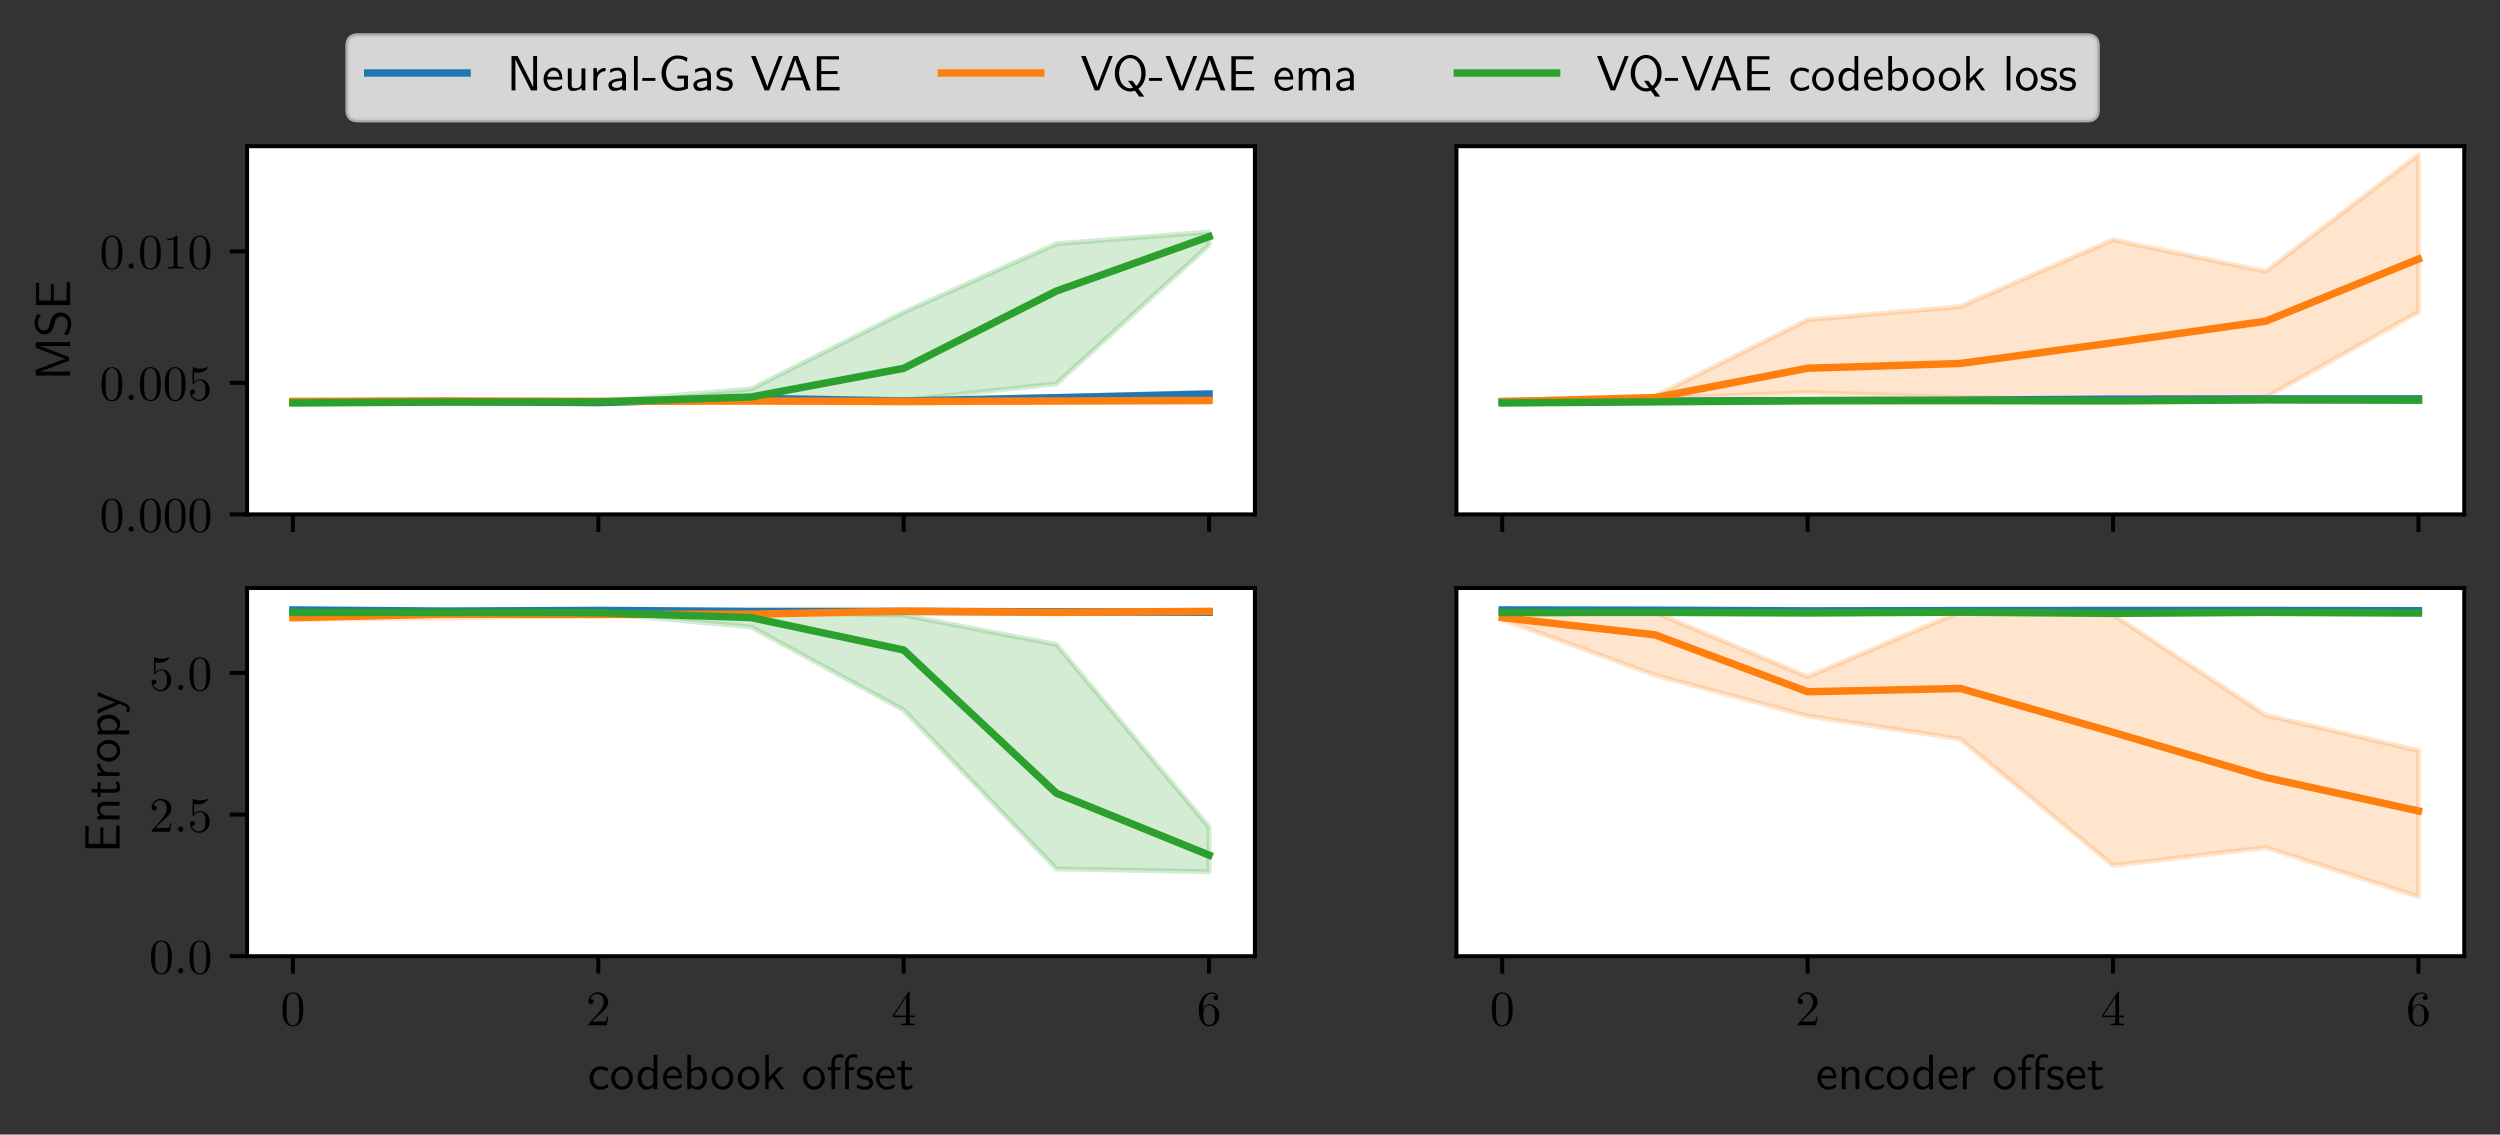 <?xml version="1.0" encoding="UTF-8"?>
<svg xmlns="http://www.w3.org/2000/svg" xmlns:xlink="http://www.w3.org/1999/xlink" width="503.348pt" height="228.43pt" viewBox="0 0 503.348 228.43" version="1.1">
<rect x="0" y="0" width="503.348" height="228.43" fill="#333333" stroke="none"/>
<defs>
<g>
<symbol overflow="visible" id="glyph0-0">
<path style="stroke:none;" d=""/>
</symbol>
<symbol overflow="visible" id="glyph0-1">
<path style="stroke:none;" d="M 4.578 -3.188 C 4.578 -3.984 4.531 -4.781 4.188 -5.516 C 3.734 -6.484 2.906 -6.641 2.5 -6.641 C 1.891 -6.641 1.172 -6.375 0.75 -5.453 C 0.438 -4.766 0.391 -3.984 0.391 -3.188 C 0.391 -2.438 0.422 -1.547 0.844 -0.781 C 1.266 0.016 2 0.219 2.484 0.219 C 3.016 0.219 3.781 0.016 4.219 -0.938 C 4.531 -1.625 4.578 -2.406 4.578 -3.188 Z M 2.484 0 C 2.094 0 1.5 -0.25 1.328 -1.203 C 1.219 -1.797 1.219 -2.719 1.219 -3.312 C 1.219 -3.953 1.219 -4.609 1.297 -5.141 C 1.484 -6.328 2.234 -6.422 2.484 -6.422 C 2.812 -6.422 3.469 -6.234 3.656 -5.25 C 3.766 -4.688 3.766 -3.938 3.766 -3.312 C 3.766 -2.562 3.766 -1.891 3.656 -1.25 C 3.5 -0.297 2.938 0 2.484 0 Z M 2.484 0 "/>
</symbol>
<symbol overflow="visible" id="glyph0-2">
<path style="stroke:none;" d="M 4.469 -2 C 4.469 -3.188 3.656 -4.188 2.578 -4.188 C 2.109 -4.188 1.672 -4.031 1.312 -3.672 L 1.312 -5.625 C 1.516 -5.562 1.844 -5.5 2.156 -5.5 C 3.391 -5.5 4.094 -6.406 4.094 -6.531 C 4.094 -6.594 4.062 -6.641 3.984 -6.641 C 3.984 -6.641 3.953 -6.641 3.906 -6.609 C 3.703 -6.516 3.219 -6.312 2.547 -6.312 C 2.156 -6.312 1.688 -6.391 1.219 -6.594 C 1.141 -6.625 1.125 -6.625 1.109 -6.625 C 1 -6.625 1 -6.547 1 -6.391 L 1 -3.438 C 1 -3.266 1 -3.188 1.141 -3.188 C 1.219 -3.188 1.234 -3.203 1.281 -3.266 C 1.391 -3.422 1.75 -3.969 2.562 -3.969 C 3.078 -3.969 3.328 -3.516 3.406 -3.328 C 3.562 -2.953 3.594 -2.578 3.594 -2.078 C 3.594 -1.719 3.594 -1.125 3.344 -0.703 C 3.109 -0.312 2.734 -0.062 2.281 -0.062 C 1.562 -0.062 0.984 -0.594 0.812 -1.172 C 0.844 -1.172 0.875 -1.156 0.984 -1.156 C 1.312 -1.156 1.484 -1.406 1.484 -1.641 C 1.484 -1.891 1.312 -2.141 0.984 -2.141 C 0.844 -2.141 0.5 -2.062 0.5 -1.609 C 0.5 -0.75 1.188 0.219 2.297 0.219 C 3.453 0.219 4.469 -0.734 4.469 -2 Z M 4.469 -2 "/>
</symbol>
<symbol overflow="visible" id="glyph0-3">
<path style="stroke:none;" d="M 2.938 -6.375 C 2.938 -6.625 2.938 -6.641 2.703 -6.641 C 2.078 -6 1.203 -6 0.891 -6 L 0.891 -5.688 C 1.094 -5.688 1.672 -5.688 2.188 -5.953 L 2.188 -0.781 C 2.188 -0.422 2.156 -0.312 1.266 -0.312 L 0.953 -0.312 L 0.953 0 C 1.297 -0.031 2.156 -0.031 2.562 -0.031 C 2.953 -0.031 3.828 -0.031 4.172 0 L 4.172 -0.312 L 3.859 -0.312 C 2.953 -0.312 2.938 -0.422 2.938 -0.781 Z M 2.938 -6.375 "/>
</symbol>
<symbol overflow="visible" id="glyph0-4">
<path style="stroke:none;" d="M 1.266 -0.766 L 2.328 -1.797 C 3.875 -3.172 4.469 -3.703 4.469 -4.703 C 4.469 -5.844 3.578 -6.641 2.359 -6.641 C 1.234 -6.641 0.5 -5.719 0.5 -4.828 C 0.5 -4.281 1 -4.281 1.031 -4.281 C 1.203 -4.281 1.547 -4.391 1.547 -4.812 C 1.547 -5.062 1.359 -5.328 1.016 -5.328 C 0.938 -5.328 0.922 -5.328 0.891 -5.312 C 1.109 -5.969 1.656 -6.328 2.234 -6.328 C 3.141 -6.328 3.562 -5.516 3.562 -4.703 C 3.562 -3.906 3.078 -3.125 2.516 -2.5 L 0.609 -0.375 C 0.5 -0.266 0.5 -0.234 0.5 0 L 4.203 0 L 4.469 -1.734 L 4.234 -1.734 C 4.172 -1.438 4.109 -1 4 -0.844 C 3.938 -0.766 3.281 -0.766 3.062 -0.766 Z M 1.266 -0.766 "/>
</symbol>
<symbol overflow="visible" id="glyph0-5">
<path style="stroke:none;" d="M 2.938 -1.641 L 2.938 -0.781 C 2.938 -0.422 2.906 -0.312 2.172 -0.312 L 1.969 -0.312 L 1.969 0 C 2.375 -0.031 2.891 -0.031 3.312 -0.031 C 3.734 -0.031 4.25 -0.031 4.672 0 L 4.672 -0.312 L 4.453 -0.312 C 3.719 -0.312 3.703 -0.422 3.703 -0.781 L 3.703 -1.641 L 4.688 -1.641 L 4.688 -1.953 L 3.703 -1.953 L 3.703 -6.484 C 3.703 -6.688 3.703 -6.75 3.531 -6.75 C 3.453 -6.75 3.422 -6.75 3.344 -6.625 L 0.281 -1.953 L 0.281 -1.641 Z M 2.984 -1.953 L 0.562 -1.953 L 2.984 -5.672 Z M 2.984 -1.953 "/>
</symbol>
<symbol overflow="visible" id="glyph0-6">
<path style="stroke:none;" d="M 1.312 -3.266 L 1.312 -3.516 C 1.312 -6.031 2.547 -6.391 3.062 -6.391 C 3.297 -6.391 3.719 -6.328 3.938 -5.984 C 3.781 -5.984 3.391 -5.984 3.391 -5.547 C 3.391 -5.234 3.625 -5.078 3.844 -5.078 C 4 -5.078 4.312 -5.172 4.312 -5.562 C 4.312 -6.156 3.875 -6.641 3.047 -6.641 C 1.766 -6.641 0.422 -5.359 0.422 -3.156 C 0.422 -0.484 1.578 0.219 2.5 0.219 C 3.609 0.219 4.562 -0.719 4.562 -2.031 C 4.562 -3.297 3.672 -4.25 2.562 -4.25 C 1.891 -4.25 1.516 -3.75 1.312 -3.266 Z M 2.5 -0.062 C 1.875 -0.062 1.578 -0.656 1.516 -0.812 C 1.328 -1.281 1.328 -2.078 1.328 -2.25 C 1.328 -3.031 1.656 -4.031 2.547 -4.031 C 2.719 -4.031 3.172 -4.031 3.484 -3.406 C 3.656 -3.047 3.656 -2.531 3.656 -2.047 C 3.656 -1.562 3.656 -1.062 3.484 -0.703 C 3.188 -0.109 2.734 -0.062 2.5 -0.062 Z M 2.5 -0.062 "/>
</symbol>
<symbol overflow="visible" id="glyph1-0">
<path style="stroke:none;" d=""/>
</symbol>
<symbol overflow="visible" id="glyph1-1">
<path style="stroke:none;" d="M 1.906 -0.531 C 1.906 -0.812 1.672 -1.062 1.391 -1.062 C 1.094 -1.062 0.859 -0.812 0.859 -0.531 C 0.859 -0.234 1.094 0 1.391 0 C 1.672 0 1.906 -0.234 1.906 -0.531 Z M 1.906 -0.531 "/>
</symbol>
<symbol overflow="visible" id="glyph2-0">
<path style="stroke:none;" d=""/>
</symbol>
<symbol overflow="visible" id="glyph2-1">
<path style="stroke:none;" d="M -3.531 -5.281 C -2.625 -4.938 -1.391 -4.469 -0.922 -4.359 L -0.922 -4.344 C -1.141 -4.297 -1.5 -4.172 -1.922 -4.031 L -6.047 -2.469 L -6.922 -2.125 L -6.922 -1 L 0 -1 L 0 -1.781 L -6.188 -1.781 C -5.859 -1.844 -4.781 -2.25 -4.094 -2.5 L -0.219 -3.984 L -0.219 -4.703 L -3.688 -6.031 C -4.5 -6.344 -4.75 -6.438 -4.953 -6.516 C -5.25 -6.609 -5.969 -6.875 -6.188 -6.922 L -6.188 -6.938 L 0 -6.938 L 0 -7.719 L -6.922 -7.719 L -6.922 -6.578 Z M -3.531 -5.281 "/>
</symbol>
<symbol overflow="visible" id="glyph2-2">
<path style="stroke:none;" d="M -6.641 -4.641 C -6.969 -4.094 -7.141 -3.531 -7.141 -2.812 C -7.141 -1.422 -6.156 -0.562 -5.172 -0.562 C -4.75 -0.562 -4.328 -0.703 -3.906 -1.094 C -3.453 -1.516 -3.344 -1.953 -3.203 -2.547 C -2.984 -3.391 -2.953 -3.484 -2.719 -3.766 C -2.547 -3.969 -2.219 -4.188 -1.781 -4.188 C -1.125 -4.188 -0.469 -3.641 -0.469 -2.734 C -0.469 -2.328 -0.562 -1.422 -1.281 -0.594 L -0.469 -0.438 C 0.078 -1.312 0.219 -2.109 0.219 -2.734 C 0.219 -4.062 -0.781 -4.969 -1.891 -4.969 C -2.531 -4.969 -3.016 -4.672 -3.25 -4.453 C -3.75 -3.984 -3.844 -3.656 -4.062 -2.734 C -4.203 -2.156 -4.25 -2 -4.5 -1.688 C -4.562 -1.625 -4.859 -1.344 -5.297 -1.344 C -5.875 -1.344 -6.484 -1.891 -6.484 -2.797 C -6.484 -3.641 -6.156 -4.109 -5.844 -4.484 Z M -6.641 -4.641 "/>
</symbol>
<symbol overflow="visible" id="glyph2-3">
<path style="stroke:none;" d="M -3.281 -5.109 L -3.891 -5.109 L -3.891 -1.828 L -6.25 -1.828 L -6.25 -3.203 C -6.25 -3.312 -6.234 -3.438 -6.234 -3.562 L -6.234 -5.391 L -6.891 -5.391 L -6.891 -0.938 L 0 -0.938 L 0 -5.516 L -0.703 -5.516 L -0.703 -4.266 C -0.703 -4.141 -0.703 -4.031 -0.703 -3.906 L -0.703 -1.828 L -3.281 -1.828 Z M -3.281 -5.109 "/>
</symbol>
<symbol overflow="visible" id="glyph2-4">
<path style="stroke:none;" d="M -2.969 -4.344 C -3.625 -4.344 -4.531 -4.188 -4.531 -2.969 C -4.531 -2.078 -3.859 -1.578 -3.781 -1.531 L -4.484 -1.531 L -4.484 -0.812 L 0 -0.812 L 0 -1.578 L -2.438 -1.578 C -3.094 -1.578 -3.922 -1.828 -3.922 -2.594 C -3.922 -3.547 -3.219 -3.562 -2.906 -3.562 L 0 -3.562 L 0 -4.344 Z M -2.969 -4.344 "/>
</symbol>
<symbol overflow="visible" id="glyph2-5">
<path style="stroke:none;" d="M -3.844 -1.75 L -3.844 -3.156 L -4.422 -3.156 L -4.422 -1.75 L -5.688 -1.75 L -5.688 -1.062 L -4.422 -1.062 L -4.422 -0.188 L -3.844 -0.188 L -3.844 -1.031 L -1.188 -1.031 C -0.594 -1.031 0.109 -1.172 0.109 -1.859 C 0.109 -2.547 -0.141 -3.062 -0.266 -3.312 L -0.859 -3.156 C -0.641 -2.891 -0.531 -2.578 -0.531 -2.25 C -0.531 -1.891 -0.828 -1.75 -1.359 -1.75 Z M -3.844 -1.75 "/>
</symbol>
<symbol overflow="visible" id="glyph2-6">
<path style="stroke:none;" d="M -2.141 -1.562 C -3.125 -1.562 -3.844 -2.281 -3.875 -3.266 L -4.531 -3.266 C -4.531 -2.375 -4.031 -1.828 -3.578 -1.516 L -4.484 -1.516 L -4.484 -0.812 L 0 -0.812 L 0 -1.562 Z M -2.141 -1.562 "/>
</symbol>
<symbol overflow="visible" id="glyph2-7">
<path style="stroke:none;" d="M -2.188 -4.672 C -3.531 -4.672 -4.594 -3.672 -4.594 -2.5 C -4.594 -1.266 -3.5 -0.297 -2.188 -0.297 C -0.875 -0.297 0.109 -1.312 0.109 -2.484 C 0.109 -3.672 -0.891 -4.672 -2.188 -4.672 Z M -0.531 -2.484 C -0.531 -1.797 -1.094 -1.078 -2.297 -1.078 C -3.5 -1.078 -3.984 -1.828 -3.984 -2.484 C -3.984 -3.188 -3.469 -3.891 -2.297 -3.891 C -1.109 -3.891 -0.531 -3.219 -0.531 -2.484 Z M -0.531 -2.484 "/>
</symbol>
<symbol overflow="visible" id="glyph2-8">
<path style="stroke:none;" d="M -0.453 -1.594 C -0.172 -1.906 0.109 -2.344 0.109 -2.938 C 0.109 -3.906 -0.875 -4.781 -2.219 -4.781 C -3.422 -4.781 -4.531 -4.156 -4.531 -3.203 C -4.531 -2.609 -4.328 -2.031 -3.938 -1.562 L -4.422 -1.562 L -4.422 -0.812 L 1.938 -0.812 L 1.938 -1.594 Z M -3.312 -1.594 C -3.672 -1.828 -3.891 -2.219 -3.891 -2.656 C -3.891 -3.406 -3.141 -4 -2.219 -4 C -1.203 -4 -0.5 -3.297 -0.5 -2.547 C -0.5 -2.156 -0.703 -1.891 -0.969 -1.688 C -1.109 -1.594 -1.141 -1.594 -1.312 -1.594 Z M -3.312 -1.594 "/>
</symbol>
<symbol overflow="visible" id="glyph2-9">
<path style="stroke:none;" d="M -4.422 -4.453 L -4.422 -3.703 C -1.25 -2.406 -0.797 -2.375 -0.562 -2.375 L -0.562 -2.359 C -1.234 -2.297 -3.094 -1.5 -3.188 -1.469 L -4.422 -0.922 L -4.422 -0.141 L 0 -2.078 C 0.312 -1.953 0.812 -1.75 0.891 -1.719 C 1.469 -1.453 1.469 -1.281 1.469 -1.141 C 1.469 -0.984 1.438 -0.672 1.312 -0.375 L 1.969 -0.422 C 2.016 -0.641 2.047 -0.922 2.047 -1.141 C 2.047 -1.5 1.922 -1.859 0.906 -2.266 Z M -4.422 -4.453 "/>
</symbol>
<symbol overflow="visible" id="glyph3-0">
<path style="stroke:none;" d=""/>
</symbol>
<symbol overflow="visible" id="glyph3-1">
<path style="stroke:none;" d="M 2.188 -6.922 L 0.953 -6.922 L 0.953 0 L 1.734 0 L 1.734 -6.203 L 1.75 -6.203 C 1.938 -5.797 2.359 -4.953 2.406 -4.844 L 4.859 0 L 6.094 0 L 6.094 -6.922 L 5.312 -6.922 L 5.312 -0.703 L 5.297 -0.703 C 5.109 -1.109 4.688 -1.969 4.641 -2.078 Z M 2.188 -6.922 "/>
</symbol>
<symbol overflow="visible" id="glyph3-2">
<path style="stroke:none;" d="M 4.125 -2.188 C 4.125 -2.516 4.109 -3.266 3.734 -3.875 C 3.312 -4.484 2.719 -4.594 2.359 -4.594 C 1.25 -4.594 0.344 -3.531 0.344 -2.25 C 0.344 -0.938 1.312 0.109 2.5 0.109 C 3.125 0.109 3.703 -0.125 4.094 -0.406 L 4.031 -1.062 C 3.406 -0.531 2.734 -0.5 2.516 -0.5 C 1.719 -0.5 1.078 -1.203 1.047 -2.188 Z M 1.094 -2.734 C 1.25 -3.484 1.781 -3.984 2.359 -3.984 C 2.875 -3.984 3.422 -3.656 3.562 -2.734 Z M 1.094 -2.734 "/>
</symbol>
<symbol overflow="visible" id="glyph3-3">
<path style="stroke:none;" d="M 4.344 -4.422 L 3.562 -4.422 L 3.562 -1.531 C 3.562 -0.781 3 -0.438 2.359 -0.438 C 1.656 -0.438 1.578 -0.703 1.578 -1.125 L 1.578 -4.422 L 0.812 -4.422 L 0.812 -1.094 C 0.812 -0.375 1.031 0.109 1.859 0.109 C 2.391 0.109 3.094 -0.047 3.594 -0.484 L 3.594 0 L 4.344 0 Z M 4.344 -4.422 "/>
</symbol>
<symbol overflow="visible" id="glyph3-4">
<path style="stroke:none;" d="M 1.562 -2.141 C 1.562 -3.125 2.281 -3.844 3.266 -3.875 L 3.266 -4.531 C 2.375 -4.531 1.828 -4.031 1.516 -3.578 L 1.516 -4.484 L 0.812 -4.484 L 0.812 0 L 1.562 0 Z M 1.562 -2.141 "/>
</symbol>
<symbol overflow="visible" id="glyph3-5">
<path style="stroke:none;" d="M 3.984 -2.875 C 3.984 -3.891 3.25 -4.594 2.328 -4.594 C 1.688 -4.594 1.234 -4.438 0.766 -4.172 L 0.828 -3.516 C 1.344 -3.875 1.844 -4 2.328 -4 C 2.797 -4 3.203 -3.609 3.203 -2.875 L 3.203 -2.438 C 1.703 -2.422 0.438 -2 0.438 -1.125 C 0.438 -0.703 0.703 0.109 1.578 0.109 C 1.719 0.109 2.656 0.094 3.234 -0.359 L 3.234 0 L 3.984 0 Z M 3.203 -1.312 C 3.203 -1.125 3.203 -0.875 2.859 -0.688 C 2.578 -0.516 2.188 -0.5 2.078 -0.5 C 1.609 -0.5 1.156 -0.734 1.156 -1.141 C 1.156 -1.844 2.766 -1.906 3.203 -1.938 Z M 3.203 -1.312 "/>
</symbol>
<symbol overflow="visible" id="glyph3-6">
<path style="stroke:none;" d="M 1.562 -6.922 L 0.812 -6.922 L 0.812 0 L 1.562 0 Z M 1.562 -6.922 "/>
</symbol>
<symbol overflow="visible" id="glyph3-7">
<path style="stroke:none;" d="M 2.75 -1.922 L 2.75 -2.5 L 0.109 -2.5 L 0.109 -1.922 Z M 2.75 -1.922 "/>
</symbol>
<symbol overflow="visible" id="glyph3-8">
<path style="stroke:none;" d="M 5.984 -2.984 L 3.875 -2.984 L 3.875 -2.359 L 5.188 -2.359 L 5.188 -0.734 C 4.797 -0.594 4.312 -0.531 3.891 -0.531 C 2.578 -0.531 1.562 -1.859 1.562 -3.469 C 1.562 -5.031 2.547 -6.391 3.875 -6.391 C 4.672 -6.391 5.25 -6.156 5.75 -5.734 L 5.891 -6.547 C 5.328 -6.891 4.562 -7.031 3.891 -7.031 C 1.969 -7.031 0.656 -5.297 0.656 -3.469 C 0.656 -1.656 1.984 0.109 3.891 0.109 C 4.641 0.109 5.312 -0.094 5.984 -0.375 Z M 5.984 -2.984 "/>
</symbol>
<symbol overflow="visible" id="glyph3-9">
<path style="stroke:none;" d="M 3.422 -4.281 C 2.906 -4.516 2.5 -4.594 1.984 -4.594 C 1.734 -4.594 0.328 -4.594 0.328 -3.297 C 0.328 -2.797 0.625 -2.484 0.875 -2.297 C 1.172 -2.078 1.391 -2.031 1.938 -1.922 C 2.297 -1.859 2.875 -1.734 2.875 -1.203 C 2.875 -0.516 2.094 -0.516 1.938 -0.516 C 1.141 -0.516 0.578 -0.891 0.406 -1 L 0.281 -0.328 C 0.594 -0.172 1.141 0.109 1.953 0.109 C 2.141 0.109 2.688 0.109 3.109 -0.203 C 3.422 -0.453 3.594 -0.844 3.594 -1.281 C 3.594 -1.828 3.219 -2.156 3.203 -2.188 C 2.812 -2.547 2.547 -2.609 2.047 -2.688 C 1.5 -2.797 1.031 -2.906 1.031 -3.391 C 1.031 -4 1.75 -4 1.891 -4 C 2.203 -4 2.734 -3.969 3.297 -3.625 Z M 3.422 -4.281 "/>
</symbol>
<symbol overflow="visible" id="glyph3-10">
<path style="stroke:none;" d="M 6.5 -6.922 L 5.719 -6.922 L 4.391 -3.516 C 4.234 -3.094 3.484 -1.172 3.406 -0.719 L 3.391 -0.719 C 3.312 -1.109 2.875 -2.219 2.797 -2.453 L 1.062 -6.922 L 0.141 -6.922 L 2.859 0 L 3.781 0 Z M 6.5 -6.922 "/>
</symbol>
<symbol overflow="visible" id="glyph3-11">
<path style="stroke:none;" d="M 3.766 -6.922 L 2.875 -6.922 L 0.281 0 L 1.016 0 L 1.781 -2.031 L 4.688 -2.031 L 5.438 0 L 6.359 0 Z M 4.469 -2.594 L 2 -2.594 L 2.641 -4.391 C 2.844 -4.984 3.156 -5.828 3.234 -6.203 C 3.266 -6.062 3.328 -5.812 3.562 -5.156 Z M 4.469 -2.594 "/>
</symbol>
<symbol overflow="visible" id="glyph3-12">
<path style="stroke:none;" d="M 5.109 -3.281 L 5.109 -3.891 L 1.828 -3.891 L 1.828 -6.25 L 3.203 -6.25 C 3.312 -6.25 3.438 -6.234 3.562 -6.234 L 5.391 -6.234 L 5.391 -6.891 L 0.938 -6.891 L 0.938 0 L 5.516 0 L 5.516 -0.703 L 4.266 -0.703 C 4.141 -0.703 4.031 -0.703 3.906 -0.703 L 1.828 -0.703 L 1.828 -3.281 Z M 5.109 -3.281 "/>
</symbol>
<symbol overflow="visible" id="glyph3-13">
<path style="stroke:none;" d="M 5.312 -0.328 C 6.406 -1.172 6.766 -2.391 6.766 -3.438 C 6.766 -5.531 5.328 -7.141 3.672 -7.141 C 1.969 -7.141 0.562 -5.516 0.562 -3.438 C 0.562 -1.328 2.031 0.219 3.656 0.219 C 3.812 0.219 4.188 0.203 4.609 0.047 L 5.469 1.25 L 6.5 1.25 Z M 4.234 -0.516 C 4.219 -0.516 3.953 -0.422 3.672 -0.422 C 2.5 -0.422 1.422 -1.578 1.422 -3.438 C 1.422 -5.297 2.5 -6.5 3.656 -6.5 C 4.859 -6.5 5.906 -5.281 5.906 -3.438 C 5.906 -2.797 5.797 -1.703 4.891 -0.891 L 4.109 -1.938 L 3.219 -1.938 Z M 4.234 -0.516 "/>
</symbol>
<symbol overflow="visible" id="glyph3-14">
<path style="stroke:none;" d="M 7.109 -2.969 C 7.109 -3.641 6.953 -4.531 5.734 -4.531 C 5.141 -4.531 4.625 -4.25 4.25 -3.719 C 4 -4.469 3.297 -4.531 2.984 -4.531 C 2.266 -4.531 1.797 -4.125 1.531 -3.766 L 1.531 -4.484 L 0.812 -4.484 L 0.812 0 L 1.578 0 L 1.578 -2.438 C 1.578 -3.125 1.859 -3.922 2.594 -3.922 C 3.516 -3.922 3.562 -3.281 3.562 -2.906 L 3.562 0 L 4.344 0 L 4.344 -2.438 C 4.344 -3.125 4.609 -3.922 5.359 -3.922 C 6.281 -3.922 6.328 -3.281 6.328 -2.906 L 6.328 0 L 7.109 0 Z M 7.109 -2.969 "/>
</symbol>
<symbol overflow="visible" id="glyph3-15">
<path style="stroke:none;" d="M 4.094 -4.172 C 3.5 -4.5 3.156 -4.594 2.547 -4.594 C 1.172 -4.594 0.359 -3.391 0.359 -2.219 C 0.359 -0.984 1.266 0.109 2.516 0.109 C 3.047 0.109 3.594 -0.031 4.141 -0.406 L 4.078 -1.062 C 3.562 -0.672 3.031 -0.531 2.516 -0.531 C 1.688 -0.531 1.141 -1.25 1.141 -2.219 C 1.141 -3 1.5 -3.953 2.562 -3.953 C 3.078 -3.953 3.422 -3.875 3.969 -3.516 Z M 4.094 -4.172 "/>
</symbol>
<symbol overflow="visible" id="glyph3-16">
<path style="stroke:none;" d="M 4.672 -2.188 C 4.672 -3.531 3.672 -4.594 2.5 -4.594 C 1.266 -4.594 0.297 -3.5 0.297 -2.188 C 0.297 -0.875 1.312 0.109 2.484 0.109 C 3.672 0.109 4.672 -0.891 4.672 -2.188 Z M 2.484 -0.531 C 1.797 -0.531 1.078 -1.094 1.078 -2.297 C 1.078 -3.5 1.828 -3.984 2.484 -3.984 C 3.188 -3.984 3.891 -3.469 3.891 -2.297 C 3.891 -1.109 3.219 -0.531 2.484 -0.531 Z M 2.484 -0.531 "/>
</symbol>
<symbol overflow="visible" id="glyph3-17">
<path style="stroke:none;" d="M 4.328 -6.922 L 3.578 -6.922 L 3.578 -3.984 C 3.047 -4.422 2.5 -4.531 2.125 -4.531 C 1.141 -4.531 0.359 -3.5 0.359 -2.219 C 0.359 -0.906 1.125 0.109 2.078 0.109 C 2.406 0.109 2.984 0.016 3.547 -0.516 L 3.547 0 L 4.328 0 Z M 3.547 -1.391 C 3.547 -1.25 3.531 -1.062 3.219 -0.781 C 2.984 -0.578 2.734 -0.5 2.484 -0.5 C 1.859 -0.5 1.141 -0.969 1.141 -2.203 C 1.141 -3.516 2 -3.922 2.578 -3.922 C 3.031 -3.922 3.328 -3.703 3.547 -3.375 Z M 3.547 -1.391 "/>
</symbol>
<symbol overflow="visible" id="glyph3-18">
<path style="stroke:none;" d="M 1.562 -6.922 L 0.812 -6.922 L 0.812 0 L 1.594 0 L 1.594 -0.453 C 1.828 -0.234 2.266 0.109 2.938 0.109 C 3.922 0.109 4.781 -0.891 4.781 -2.219 C 4.781 -3.453 4.109 -4.531 3.172 -4.531 C 2.781 -4.531 2.156 -4.438 1.562 -3.953 Z M 1.594 -3.344 C 1.75 -3.578 2.109 -3.922 2.656 -3.922 C 3.25 -3.922 4 -3.5 4 -2.219 C 4 -0.922 3.172 -0.5 2.562 -0.5 C 2.172 -0.5 1.844 -0.672 1.594 -1.141 Z M 1.594 -3.344 "/>
</symbol>
<symbol overflow="visible" id="glyph3-19">
<path style="stroke:none;" d="M 2.797 -2.719 L 4.469 -4.422 L 3.578 -4.422 L 1.562 -2.359 L 1.562 -6.922 L 0.844 -6.922 L 0.844 0 L 1.531 0 L 1.531 -1.406 L 2.328 -2.234 L 3.875 0 L 4.688 0 Z M 2.797 -2.719 "/>
</symbol>
<symbol overflow="visible" id="glyph3-20">
<path style="stroke:none;" d="M 1.75 -3.844 L 2.844 -3.844 L 2.844 -4.422 L 1.719 -4.422 L 1.719 -5.609 C 1.719 -6.344 2.391 -6.422 2.656 -6.422 C 2.844 -6.422 3.125 -6.406 3.453 -6.25 L 3.453 -6.922 C 3.344 -6.953 3.031 -7.031 2.656 -7.031 C 1.719 -7.031 1 -6.312 1 -5.328 L 1 -4.422 L 0.266 -4.422 L 0.266 -3.844 L 1 -3.844 L 1 0 L 1.75 0 Z M 4.516 -3.844 L 5.609 -3.844 L 5.609 -4.422 L 4.484 -4.422 L 4.484 -5.609 C 4.484 -6.344 5.156 -6.422 5.406 -6.422 C 5.609 -6.422 5.875 -6.406 6.219 -6.25 L 6.219 -6.922 C 6.094 -6.953 5.797 -7.031 5.422 -7.031 C 4.484 -7.031 3.766 -6.312 3.766 -5.328 L 3.766 0 L 4.516 0 Z M 4.516 -3.844 "/>
</symbol>
<symbol overflow="visible" id="glyph3-21">
<path style="stroke:none;" d="M 1.75 -3.844 L 3.156 -3.844 L 3.156 -4.422 L 1.75 -4.422 L 1.75 -5.688 L 1.062 -5.688 L 1.062 -4.422 L 0.188 -4.422 L 0.188 -3.844 L 1.031 -3.844 L 1.031 -1.188 C 1.031 -0.594 1.172 0.109 1.859 0.109 C 2.547 0.109 3.062 -0.141 3.312 -0.266 L 3.156 -0.859 C 2.891 -0.641 2.578 -0.531 2.25 -0.531 C 1.891 -0.531 1.75 -0.828 1.75 -1.359 Z M 1.75 -3.844 "/>
</symbol>
<symbol overflow="visible" id="glyph3-22">
<path style="stroke:none;" d="M 4.344 -2.969 C 4.344 -3.625 4.188 -4.531 2.969 -4.531 C 2.078 -4.531 1.578 -3.859 1.531 -3.781 L 1.531 -4.484 L 0.812 -4.484 L 0.812 0 L 1.578 0 L 1.578 -2.438 C 1.578 -3.094 1.828 -3.922 2.594 -3.922 C 3.547 -3.922 3.562 -3.219 3.562 -2.906 L 3.562 0 L 4.344 0 Z M 4.344 -2.969 "/>
</symbol>
</g>
</defs>
<g id="surface1">
<path style=" stroke:none;fill-rule:nonzero;fill:rgb(100%,100%,100%);fill-opacity:1;" d="M 49.75 103.566 L 252.656 103.566 L 252.656 29.438 L 49.75 29.438 Z M 49.75 103.566 "/>
<path style="fill-rule:nonzero;fill:rgb(12.157%,46.666%,70.587%);fill-opacity:0.2;stroke-width:1;stroke-linecap:butt;stroke-linejoin:round;stroke:rgb(12.157%,46.666%,70.587%);stroke-opacity:0.2;stroke-miterlimit:10;" d="M 58.973 147.855 L 58.973 147.226 L 89.715 147.562 L 120.461 147.234 L 151.203 147.91 L 181.945 147.324 L 212.691 148.105 L 243.434 148.828 L 243.434 149.437 L 212.691 148.605 L 181.945 148 L 151.203 148.465 L 120.461 147.543 L 89.715 147.64 Z M 58.973 147.855 " transform="matrix(1,0,0,-1,0,228.43)"/>
<path style="fill-rule:nonzero;fill:rgb(100%,49.803%,5.49%);fill-opacity:0.2;stroke-width:1;stroke-linecap:butt;stroke-linejoin:round;stroke:rgb(100%,49.803%,5.49%);stroke-opacity:0.2;stroke-miterlimit:10;" d="M 58.973 147.797 L 58.973 147.418 L 89.715 147.523 L 120.461 147.547 L 151.203 147.461 L 181.945 147.164 L 212.691 147.586 L 243.434 147.32 L 243.434 148.375 L 212.691 147.812 L 181.945 147.961 L 151.203 147.957 L 120.461 147.726 L 89.715 147.984 Z M 58.973 147.797 " transform="matrix(1,0,0,-1,0,228.43)"/>
<path style="fill-rule:nonzero;fill:rgb(17.255%,62.744%,17.255%);fill-opacity:0.2;stroke-width:1;stroke-linecap:butt;stroke-linejoin:round;stroke:rgb(17.255%,62.744%,17.255%);stroke-opacity:0.2;stroke-miterlimit:10;" d="M 58.973 147.668 L 58.973 147.09 L 89.715 147.289 L 120.461 147.348 L 151.203 147.543 L 181.945 147.844 L 212.691 151.16 L 243.434 179.078 L 243.434 181.726 L 212.691 179.355 L 181.945 165.562 L 151.203 150.109 L 120.461 147.598 L 89.715 147.578 Z M 58.973 147.668 " transform="matrix(1,0,0,-1,0,228.43)"/>
<path style="fill:none;stroke-width:0.8;stroke-linecap:butt;stroke-linejoin:round;stroke:rgb(0%,0%,0%);stroke-opacity:1;stroke-miterlimit:10;" d="M 58.973 124.863 L 58.973 121.363 " transform="matrix(1,0,0,-1,0,228.43)"/>
<path style="fill:none;stroke-width:0.8;stroke-linecap:butt;stroke-linejoin:round;stroke:rgb(0%,0%,0%);stroke-opacity:1;stroke-miterlimit:10;" d="M 120.461 124.863 L 120.461 121.363 " transform="matrix(1,0,0,-1,0,228.43)"/>
<path style="fill:none;stroke-width:0.8;stroke-linecap:butt;stroke-linejoin:round;stroke:rgb(0%,0%,0%);stroke-opacity:1;stroke-miterlimit:10;" d="M 181.945 124.863 L 181.945 121.363 " transform="matrix(1,0,0,-1,0,228.43)"/>
<path style="fill:none;stroke-width:0.8;stroke-linecap:butt;stroke-linejoin:round;stroke:rgb(0%,0%,0%);stroke-opacity:1;stroke-miterlimit:10;" d="M 243.434 124.863 L 243.434 121.363 " transform="matrix(1,0,0,-1,0,228.43)"/>
<path style="fill:none;stroke-width:0.8;stroke-linecap:butt;stroke-linejoin:round;stroke:rgb(0%,0%,0%);stroke-opacity:1;stroke-miterlimit:10;" d="M 49.75 124.863 L 46.25 124.863 " transform="matrix(1,0,0,-1,0,228.43)"/>
<g style="fill:rgb(0%,0%,0%);fill-opacity:1;">
  <use xlink:href="#glyph0-1" x="20.056" y="107.025"/>
</g>
<g style="fill:rgb(0%,0%,0%);fill-opacity:1;">
  <use xlink:href="#glyph1-1" x="25.037" y="107.025"/>
</g>
<g style="fill:rgb(0%,0%,0%);fill-opacity:1;">
  <use xlink:href="#glyph0-1" x="27.804" y="107.025"/>
  <use xlink:href="#glyph0-1" x="32.786" y="107.025"/>
  <use xlink:href="#glyph0-1" x="37.767" y="107.025"/>
</g>
<path style="fill:none;stroke-width:0.8;stroke-linecap:butt;stroke-linejoin:round;stroke:rgb(0%,0%,0%);stroke-opacity:1;stroke-miterlimit:10;" d="M 49.75 151.34 L 46.25 151.34 " transform="matrix(1,0,0,-1,0,228.43)"/>
<g style="fill:rgb(0%,0%,0%);fill-opacity:1;">
  <use xlink:href="#glyph0-1" x="20.056" y="80.551"/>
</g>
<g style="fill:rgb(0%,0%,0%);fill-opacity:1;">
  <use xlink:href="#glyph1-1" x="25.037" y="80.551"/>
</g>
<g style="fill:rgb(0%,0%,0%);fill-opacity:1;">
  <use xlink:href="#glyph0-1" x="27.804" y="80.551"/>
  <use xlink:href="#glyph0-1" x="32.786" y="80.551"/>
  <use xlink:href="#glyph0-2" x="37.767" y="80.551"/>
</g>
<path style="fill:none;stroke-width:0.8;stroke-linecap:butt;stroke-linejoin:round;stroke:rgb(0%,0%,0%);stroke-opacity:1;stroke-miterlimit:10;" d="M 49.75 177.812 L 46.25 177.812 " transform="matrix(1,0,0,-1,0,228.43)"/>
<g style="fill:rgb(0%,0%,0%);fill-opacity:1;">
  <use xlink:href="#glyph0-1" x="20.056" y="54.077"/>
</g>
<g style="fill:rgb(0%,0%,0%);fill-opacity:1;">
  <use xlink:href="#glyph1-1" x="25.037" y="54.077"/>
</g>
<g style="fill:rgb(0%,0%,0%);fill-opacity:1;">
  <use xlink:href="#glyph0-1" x="27.804" y="54.077"/>
  <use xlink:href="#glyph0-3" x="32.786" y="54.077"/>
  <use xlink:href="#glyph0-1" x="37.767" y="54.077"/>
</g>
<g style="fill:rgb(0%,0%,0%);fill-opacity:1;">
  <use xlink:href="#glyph2-1" x="14.118" y="76.603"/>
  <use xlink:href="#glyph2-2" x="14.118" y="67.886"/>
  <use xlink:href="#glyph2-3" x="14.118" y="62.356"/>
</g>
<path style="fill:none;stroke-width:1.5;stroke-linecap:square;stroke-linejoin:round;stroke:rgb(12.157%,46.666%,70.587%);stroke-opacity:1;stroke-miterlimit:10;" d="M 58.973 147.582 L 89.715 147.605 L 120.461 147.367 L 151.203 148.234 L 181.945 147.68 L 212.691 148.359 L 243.434 149.098 " transform="matrix(1,0,0,-1,0,228.43)"/>
<path style="fill:none;stroke-width:1.5;stroke-linecap:square;stroke-linejoin:round;stroke:rgb(100%,49.803%,5.49%);stroke-opacity:1;stroke-miterlimit:10;" d="M 58.973 147.555 L 89.715 147.695 L 120.461 147.629 L 151.203 147.695 L 181.945 147.617 L 212.691 147.683 L 243.434 147.812 " transform="matrix(1,0,0,-1,0,228.43)"/>
<path style="fill:none;stroke-width:1.5;stroke-linecap:square;stroke-linejoin:round;stroke:rgb(17.255%,62.744%,17.255%);stroke-opacity:1;stroke-miterlimit:10;" d="M 58.973 147.301 L 89.715 147.476 L 120.461 147.504 L 151.203 148.496 L 181.945 154.277 L 212.691 169.832 L 243.434 180.789 " transform="matrix(1,0,0,-1,0,228.43)"/>
<path style="fill:none;stroke-width:0.8;stroke-linecap:square;stroke-linejoin:miter;stroke:rgb(0%,0%,0%);stroke-opacity:1;stroke-miterlimit:10;" d="M 49.75 124.863 L 49.75 198.992 " transform="matrix(1,0,0,-1,0,228.43)"/>
<path style="fill:none;stroke-width:0.8;stroke-linecap:square;stroke-linejoin:miter;stroke:rgb(0%,0%,0%);stroke-opacity:1;stroke-miterlimit:10;" d="M 252.656 124.863 L 252.656 198.992 " transform="matrix(1,0,0,-1,0,228.43)"/>
<path style="fill:none;stroke-width:0.8;stroke-linecap:square;stroke-linejoin:miter;stroke:rgb(0%,0%,0%);stroke-opacity:1;stroke-miterlimit:10;" d="M 49.75 124.863 L 252.656 124.863 " transform="matrix(1,0,0,-1,0,228.43)"/>
<path style="fill:none;stroke-width:0.8;stroke-linecap:square;stroke-linejoin:miter;stroke:rgb(0%,0%,0%);stroke-opacity:1;stroke-miterlimit:10;" d="M 49.75 198.992 L 252.656 198.992 " transform="matrix(1,0,0,-1,0,228.43)"/>
<path style="fill-rule:nonzero;fill:rgb(100%,100%,100%);fill-opacity:0.8;stroke-width:1;stroke-linecap:butt;stroke-linejoin:miter;stroke:rgb(79.999%,79.999%,79.999%);stroke-opacity:0.8;stroke-miterlimit:10;" d="M 72.039 204.293 L 420.27 204.293 C 421.602 204.293 422.27 204.961 422.27 206.293 L 422.27 219.23 C 422.27 220.562 421.602 221.23 420.27 221.23 L 72.039 221.23 C 70.707 221.23 70.039 220.562 70.039 219.23 L 70.039 206.293 C 70.039 204.961 70.707 204.293 72.039 204.293 Z M 72.039 204.293 " transform="matrix(1,0,0,-1,0,228.43)"/>
<path style="fill:none;stroke-width:1.5;stroke-linecap:square;stroke-linejoin:round;stroke:rgb(12.157%,46.666%,70.587%);stroke-opacity:1;stroke-miterlimit:10;" d="M 74.039 213.73 L 94.039 213.73 " transform="matrix(1,0,0,-1,0,228.43)"/>
<g style="fill:rgb(0%,0%,0%);fill-opacity:1;">
  <use xlink:href="#glyph3-1" x="102.039" y="18.2"/>
  <use xlink:href="#glyph3-2" x="109.093" y="18.2"/>
  <use xlink:href="#glyph3-3" x="113.516" y="18.2"/>
  <use xlink:href="#glyph3-4" x="118.657" y="18.2"/>
  <use xlink:href="#glyph3-5" x="122.054" y="18.2"/>
  <use xlink:href="#glyph3-6" x="126.836" y="18.2"/>
  <use xlink:href="#glyph3-7" x="129.207" y="18.2"/>
  <use xlink:href="#glyph3-8" x="132.525" y="18.2"/>
  <use xlink:href="#glyph3-5" x="139.16" y="18.2"/>
  <use xlink:href="#glyph3-9" x="143.942" y="18.2"/>
</g>
<g style="fill:rgb(0%,0%,0%);fill-opacity:1;">
  <use xlink:href="#glyph3-10" x="151.079" y="18.2"/>
</g>
<g style="fill:rgb(0%,0%,0%);fill-opacity:1;">
  <use xlink:href="#glyph3-11" x="156.884" y="18.2"/>
  <use xlink:href="#glyph3-12" x="163.519" y="18.2"/>
</g>
<path style="fill:none;stroke-width:1.5;stroke-linecap:square;stroke-linejoin:round;stroke:rgb(100%,49.803%,5.49%);stroke-opacity:1;stroke-miterlimit:10;" d="M 189.535 213.73 L 209.535 213.73 " transform="matrix(1,0,0,-1,0,228.43)"/>
<g style="fill:rgb(0%,0%,0%);fill-opacity:1;">
  <use xlink:href="#glyph3-10" x="217.536" y="18.2"/>
</g>
<g style="fill:rgb(0%,0%,0%);fill-opacity:1;">
  <use xlink:href="#glyph3-13" x="223.895" y="18.2"/>
  <use xlink:href="#glyph3-7" x="231.227" y="18.2"/>
  <use xlink:href="#glyph3-10" x="234.545" y="18.2"/>
</g>
<g style="fill:rgb(0%,0%,0%);fill-opacity:1;">
  <use xlink:href="#glyph3-11" x="240.35" y="18.2"/>
  <use xlink:href="#glyph3-12" x="246.985" y="18.2"/>
</g>
<g style="fill:rgb(0%,0%,0%);fill-opacity:1;">
  <use xlink:href="#glyph3-2" x="256.253" y="18.2"/>
  <use xlink:href="#glyph3-14" x="260.677" y="18.2"/>
  <use xlink:href="#glyph3-5" x="268.587" y="18.2"/>
</g>
<path style="fill:none;stroke-width:1.5;stroke-linecap:square;stroke-linejoin:round;stroke:rgb(17.255%,62.744%,17.255%);stroke-opacity:1;stroke-miterlimit:10;" d="M 293.41 213.73 L 313.41 213.73 " transform="matrix(1,0,0,-1,0,228.43)"/>
<g style="fill:rgb(0%,0%,0%);fill-opacity:1;">
  <use xlink:href="#glyph3-10" x="321.41" y="18.2"/>
</g>
<g style="fill:rgb(0%,0%,0%);fill-opacity:1;">
  <use xlink:href="#glyph3-13" x="327.769" y="18.2"/>
  <use xlink:href="#glyph3-7" x="335.101" y="18.2"/>
  <use xlink:href="#glyph3-10" x="338.419" y="18.2"/>
</g>
<g style="fill:rgb(0%,0%,0%);fill-opacity:1;">
  <use xlink:href="#glyph3-11" x="344.224" y="18.2"/>
  <use xlink:href="#glyph3-12" x="350.859" y="18.2"/>
</g>
<g style="fill:rgb(0%,0%,0%);fill-opacity:1;">
  <use xlink:href="#glyph3-15" x="360.127" y="18.2"/>
  <use xlink:href="#glyph3-16" x="364.551" y="18.2"/>
</g>
<g style="fill:rgb(0%,0%,0%);fill-opacity:1;">
  <use xlink:href="#glyph3-17" x="369.809" y="18.2"/>
  <use xlink:href="#glyph3-2" x="374.949" y="18.2"/>
  <use xlink:href="#glyph3-18" x="379.373" y="18.2"/>
</g>
<g style="fill:rgb(0%,0%,0%);fill-opacity:1;">
  <use xlink:href="#glyph3-16" x="384.79" y="18.2"/>
</g>
<g style="fill:rgb(0%,0%,0%);fill-opacity:1;">
  <use xlink:href="#glyph3-16" x="390.048" y="18.2"/>
  <use xlink:href="#glyph3-19" x="395.03" y="18.2"/>
</g>
<g style="fill:rgb(0%,0%,0%);fill-opacity:1;">
  <use xlink:href="#glyph3-6" x="403.212" y="18.2"/>
  <use xlink:href="#glyph3-16" x="405.583" y="18.2"/>
  <use xlink:href="#glyph3-9" x="410.565" y="18.2"/>
  <use xlink:href="#glyph3-9" x="414.38" y="18.2"/>
</g>
<path style=" stroke:none;fill-rule:nonzero;fill:rgb(100%,100%,100%);fill-opacity:1;" d="M 293.238 103.566 L 496.148 103.566 L 496.148 29.438 L 293.238 29.438 Z M 293.238 103.566 "/>
<path style="fill-rule:nonzero;fill:rgb(12.157%,46.666%,70.587%);fill-opacity:0.2;stroke-width:1;stroke-linecap:butt;stroke-linejoin:round;stroke:rgb(12.157%,46.666%,70.587%);stroke-opacity:0.2;stroke-miterlimit:10;" d="M 302.461 147.855 L 302.461 147.226 L 333.207 147.57 L 363.949 147.711 L 394.695 147.726 L 425.438 147.992 L 456.18 148.09 L 486.926 147.953 L 486.926 148.32 L 456.18 148.156 L 425.438 148.129 L 394.695 147.957 L 363.949 147.871 L 333.207 147.762 Z M 302.461 147.855 " transform="matrix(1,0,0,-1,0,228.43)"/>
<path style="fill-rule:nonzero;fill:rgb(100%,49.803%,5.49%);fill-opacity:0.2;stroke-width:1;stroke-linecap:butt;stroke-linejoin:round;stroke:rgb(100%,49.803%,5.49%);stroke-opacity:0.2;stroke-miterlimit:10;" d="M 302.461 147.797 L 302.461 147.43 L 333.207 148.203 L 363.949 149.39 L 394.695 148.449 L 425.438 147.828 L 456.18 148.433 L 486.926 165.605 L 486.926 197.265 L 456.18 173.781 L 425.438 180.144 L 394.695 166.703 L 363.949 164.039 L 333.207 148.668 Z M 302.461 147.797 " transform="matrix(1,0,0,-1,0,228.43)"/>
<path style="fill-rule:nonzero;fill:rgb(17.255%,62.744%,17.255%);fill-opacity:0.2;stroke-width:1;stroke-linecap:butt;stroke-linejoin:round;stroke:rgb(17.255%,62.744%,17.255%);stroke-opacity:0.2;stroke-miterlimit:10;" d="M 302.461 147.668 L 302.461 147.09 L 333.207 147.48 L 363.949 147.64 L 394.695 147.726 L 425.438 147.57 L 456.18 147.746 L 486.926 147.711 L 486.926 148.055 L 456.18 148.223 L 425.438 147.797 L 394.695 147.82 L 363.949 147.867 L 333.207 147.555 Z M 302.461 147.668 " transform="matrix(1,0,0,-1,0,228.43)"/>
<path style="fill:none;stroke-width:0.8;stroke-linecap:butt;stroke-linejoin:round;stroke:rgb(0%,0%,0%);stroke-opacity:1;stroke-miterlimit:10;" d="M 302.461 124.863 L 302.461 121.363 " transform="matrix(1,0,0,-1,0,228.43)"/>
<path style="fill:none;stroke-width:0.8;stroke-linecap:butt;stroke-linejoin:round;stroke:rgb(0%,0%,0%);stroke-opacity:1;stroke-miterlimit:10;" d="M 363.949 124.863 L 363.949 121.363 " transform="matrix(1,0,0,-1,0,228.43)"/>
<path style="fill:none;stroke-width:0.8;stroke-linecap:butt;stroke-linejoin:round;stroke:rgb(0%,0%,0%);stroke-opacity:1;stroke-miterlimit:10;" d="M 425.438 124.863 L 425.438 121.363 " transform="matrix(1,0,0,-1,0,228.43)"/>
<path style="fill:none;stroke-width:0.8;stroke-linecap:butt;stroke-linejoin:round;stroke:rgb(0%,0%,0%);stroke-opacity:1;stroke-miterlimit:10;" d="M 486.926 124.863 L 486.926 121.363 " transform="matrix(1,0,0,-1,0,228.43)"/>
<path style="fill:none;stroke-width:1.5;stroke-linecap:square;stroke-linejoin:round;stroke:rgb(12.157%,46.666%,70.587%);stroke-opacity:1;stroke-miterlimit:10;" d="M 302.461 147.582 L 333.207 147.66 L 363.949 147.789 L 394.695 147.863 L 425.438 148.066 L 456.18 148.113 L 486.926 148.113 " transform="matrix(1,0,0,-1,0,228.43)"/>
<path style="fill:none;stroke-width:1.5;stroke-linecap:square;stroke-linejoin:round;stroke:rgb(100%,49.803%,5.49%);stroke-opacity:1;stroke-miterlimit:10;" d="M 302.461 147.555 L 333.207 148.375 L 363.949 154.289 L 394.695 155.25 L 425.438 159.418 L 456.18 163.765 L 486.926 176.277 " transform="matrix(1,0,0,-1,0,228.43)"/>
<path style="fill:none;stroke-width:1.5;stroke-linecap:square;stroke-linejoin:round;stroke:rgb(17.255%,62.744%,17.255%);stroke-opacity:1;stroke-miterlimit:10;" d="M 302.461 147.301 L 333.207 147.519 L 363.949 147.754 L 394.695 147.765 L 425.438 147.711 L 456.18 147.914 L 486.926 147.851 " transform="matrix(1,0,0,-1,0,228.43)"/>
<path style="fill:none;stroke-width:0.8;stroke-linecap:square;stroke-linejoin:miter;stroke:rgb(0%,0%,0%);stroke-opacity:1;stroke-miterlimit:10;" d="M 293.238 124.863 L 293.238 198.992 " transform="matrix(1,0,0,-1,0,228.43)"/>
<path style="fill:none;stroke-width:0.8;stroke-linecap:square;stroke-linejoin:miter;stroke:rgb(0%,0%,0%);stroke-opacity:1;stroke-miterlimit:10;" d="M 496.148 124.863 L 496.148 198.992 " transform="matrix(1,0,0,-1,0,228.43)"/>
<path style="fill:none;stroke-width:0.8;stroke-linecap:square;stroke-linejoin:miter;stroke:rgb(0%,0%,0%);stroke-opacity:1;stroke-miterlimit:10;" d="M 293.238 124.863 L 496.148 124.863 " transform="matrix(1,0,0,-1,0,228.43)"/>
<path style="fill:none;stroke-width:0.8;stroke-linecap:square;stroke-linejoin:miter;stroke:rgb(0%,0%,0%);stroke-opacity:1;stroke-miterlimit:10;" d="M 293.238 198.992 L 496.148 198.992 " transform="matrix(1,0,0,-1,0,228.43)"/>
<path style=" stroke:none;fill-rule:nonzero;fill:rgb(100%,100%,100%);fill-opacity:1;" d="M 49.75 192.52 L 252.656 192.52 L 252.656 118.391 L 49.75 118.391 Z M 49.75 192.52 "/>
<path style="fill-rule:nonzero;fill:rgb(12.157%,46.666%,70.587%);fill-opacity:0.2;stroke-width:1;stroke-linecap:butt;stroke-linejoin:round;stroke:rgb(12.157%,46.666%,70.587%);stroke-opacity:0.2;stroke-miterlimit:10;" d="M 58.973 105.719 L 58.973 105.558 L 89.715 105.183 L 120.461 105.375 L 151.203 105.199 L 181.945 105.238 L 212.691 105.125 L 243.434 105.031 L 243.434 105.25 L 212.691 105.457 L 181.945 105.441 L 151.203 105.449 L 120.461 105.64 L 89.715 105.652 Z M 58.973 105.719 " transform="matrix(1,0,0,-1,0,228.43)"/>
<path style="fill-rule:nonzero;fill:rgb(100%,49.803%,5.49%);fill-opacity:0.2;stroke-width:1;stroke-linecap:butt;stroke-linejoin:round;stroke:rgb(100%,49.803%,5.49%);stroke-opacity:0.2;stroke-miterlimit:10;" d="M 58.973 104.336 L 58.973 103.726 L 89.715 104.004 L 120.461 104.523 L 151.203 104.59 L 181.945 105.332 L 212.691 104.922 L 243.434 105.25 L 243.434 105.473 L 212.691 105.301 L 181.945 105.457 L 151.203 104.969 L 120.461 104.793 L 89.715 105.336 Z M 58.973 104.336 " transform="matrix(1,0,0,-1,0,228.43)"/>
<path style="fill-rule:nonzero;fill:rgb(17.255%,62.744%,17.255%);fill-opacity:0.2;stroke-width:1;stroke-linecap:butt;stroke-linejoin:round;stroke:rgb(17.255%,62.744%,17.255%);stroke-opacity:0.2;stroke-miterlimit:10;" d="M 58.973 105.308 L 58.973 104.844 L 89.715 105.129 L 120.461 104.976 L 151.203 102.207 L 181.945 85.48 L 212.691 53.488 L 243.434 52.922 L 243.434 61.902 L 212.691 98.672 L 181.945 104.59 L 151.203 105.156 L 120.461 105.148 L 89.715 105.176 Z M 58.973 105.308 " transform="matrix(1,0,0,-1,0,228.43)"/>
<path style="fill:none;stroke-width:0.8;stroke-linecap:butt;stroke-linejoin:round;stroke:rgb(0%,0%,0%);stroke-opacity:1;stroke-miterlimit:10;" d="M 58.973 35.91 L 58.973 32.41 " transform="matrix(1,0,0,-1,0,228.43)"/>
<g style="fill:rgb(0%,0%,0%);fill-opacity:1;">
  <use xlink:href="#glyph0-1" x="56.481" y="206.437"/>
</g>
<path style="fill:none;stroke-width:0.8;stroke-linecap:butt;stroke-linejoin:round;stroke:rgb(0%,0%,0%);stroke-opacity:1;stroke-miterlimit:10;" d="M 120.461 35.91 L 120.461 32.41 " transform="matrix(1,0,0,-1,0,228.43)"/>
<g style="fill:rgb(0%,0%,0%);fill-opacity:1;">
  <use xlink:href="#glyph0-4" x="117.969" y="206.437"/>
</g>
<path style="fill:none;stroke-width:0.8;stroke-linecap:butt;stroke-linejoin:round;stroke:rgb(0%,0%,0%);stroke-opacity:1;stroke-miterlimit:10;" d="M 181.945 35.91 L 181.945 32.41 " transform="matrix(1,0,0,-1,0,228.43)"/>
<g style="fill:rgb(0%,0%,0%);fill-opacity:1;">
  <use xlink:href="#glyph0-5" x="179.456" y="206.437"/>
</g>
<path style="fill:none;stroke-width:0.8;stroke-linecap:butt;stroke-linejoin:round;stroke:rgb(0%,0%,0%);stroke-opacity:1;stroke-miterlimit:10;" d="M 243.434 35.91 L 243.434 32.41 " transform="matrix(1,0,0,-1,0,228.43)"/>
<g style="fill:rgb(0%,0%,0%);fill-opacity:1;">
  <use xlink:href="#glyph0-6" x="240.944" y="206.437"/>
</g>
<g style="fill:rgb(0%,0%,0%);fill-opacity:1;">
  <use xlink:href="#glyph3-15" x="118.326" y="219.292"/>
  <use xlink:href="#glyph3-16" x="122.75" y="219.292"/>
</g>
<g style="fill:rgb(0%,0%,0%);fill-opacity:1;">
  <use xlink:href="#glyph3-17" x="128.008" y="219.292"/>
  <use xlink:href="#glyph3-2" x="133.148" y="219.292"/>
  <use xlink:href="#glyph3-18" x="137.572" y="219.292"/>
</g>
<g style="fill:rgb(0%,0%,0%);fill-opacity:1;">
  <use xlink:href="#glyph3-16" x="142.989" y="219.292"/>
</g>
<g style="fill:rgb(0%,0%,0%);fill-opacity:1;">
  <use xlink:href="#glyph3-16" x="148.247" y="219.292"/>
  <use xlink:href="#glyph3-19" x="153.229" y="219.292"/>
</g>
<g style="fill:rgb(0%,0%,0%);fill-opacity:1;">
  <use xlink:href="#glyph3-16" x="161.411" y="219.292"/>
  <use xlink:href="#glyph3-20" x="166.393" y="219.292"/>
  <use xlink:href="#glyph3-9" x="172.201" y="219.292"/>
  <use xlink:href="#glyph3-2" x="176.017" y="219.292"/>
  <use xlink:href="#glyph3-21" x="180.44" y="219.292"/>
</g>
<path style="fill:none;stroke-width:0.8;stroke-linecap:butt;stroke-linejoin:round;stroke:rgb(0%,0%,0%);stroke-opacity:1;stroke-miterlimit:10;" d="M 49.75 35.91 L 46.25 35.91 " transform="matrix(1,0,0,-1,0,228.43)"/>
<g style="fill:rgb(0%,0%,0%);fill-opacity:1;">
  <use xlink:href="#glyph0-1" x="30.018" y="195.977"/>
</g>
<g style="fill:rgb(0%,0%,0%);fill-opacity:1;">
  <use xlink:href="#glyph1-1" x="35" y="195.977"/>
</g>
<g style="fill:rgb(0%,0%,0%);fill-opacity:1;">
  <use xlink:href="#glyph0-1" x="37.767" y="195.977"/>
</g>
<path style="fill:none;stroke-width:0.8;stroke-linecap:butt;stroke-linejoin:round;stroke:rgb(0%,0%,0%);stroke-opacity:1;stroke-miterlimit:10;" d="M 49.75 64.422 L 46.25 64.422 " transform="matrix(1,0,0,-1,0,228.43)"/>
<g style="fill:rgb(0%,0%,0%);fill-opacity:1;">
  <use xlink:href="#glyph0-4" x="30.018" y="167.467"/>
</g>
<g style="fill:rgb(0%,0%,0%);fill-opacity:1;">
  <use xlink:href="#glyph1-1" x="35" y="167.467"/>
</g>
<g style="fill:rgb(0%,0%,0%);fill-opacity:1;">
  <use xlink:href="#glyph0-2" x="37.767" y="167.467"/>
</g>
<path style="fill:none;stroke-width:0.8;stroke-linecap:butt;stroke-linejoin:round;stroke:rgb(0%,0%,0%);stroke-opacity:1;stroke-miterlimit:10;" d="M 49.75 92.933 L 46.25 92.933 " transform="matrix(1,0,0,-1,0,228.43)"/>
<g style="fill:rgb(0%,0%,0%);fill-opacity:1;">
  <use xlink:href="#glyph0-2" x="30.018" y="138.956"/>
</g>
<g style="fill:rgb(0%,0%,0%);fill-opacity:1;">
  <use xlink:href="#glyph1-1" x="35" y="138.956"/>
</g>
<g style="fill:rgb(0%,0%,0%);fill-opacity:1;">
  <use xlink:href="#glyph0-1" x="37.767" y="138.956"/>
</g>
<g style="fill:rgb(0%,0%,0%);fill-opacity:1;">
  <use xlink:href="#glyph2-3" x="24.081" y="171.727"/>
  <use xlink:href="#glyph2-4" x="24.081" y="165.779"/>
  <use xlink:href="#glyph2-5" x="24.081" y="160.638"/>
  <use xlink:href="#glyph2-6" x="24.081" y="157.042"/>
  <use xlink:href="#glyph2-7" x="24.081" y="153.645"/>
  <use xlink:href="#glyph2-8" x="24.081" y="148.663"/>
</g>
<g style="fill:rgb(0%,0%,0%);fill-opacity:1;">
  <use xlink:href="#glyph2-9" x="24.081" y="143.799"/>
</g>
<path style="fill:none;stroke-width:1.5;stroke-linecap:square;stroke-linejoin:round;stroke:rgb(12.157%,46.666%,70.587%);stroke-opacity:1;stroke-miterlimit:10;" d="M 58.973 105.625 L 89.715 105.387 L 120.461 105.531 L 151.203 105.332 L 181.945 105.328 L 212.691 105.246 L 243.434 105.164 " transform="matrix(1,0,0,-1,0,228.43)"/>
<path style="fill:none;stroke-width:1.5;stroke-linecap:square;stroke-linejoin:round;stroke:rgb(100%,49.803%,5.49%);stroke-opacity:1;stroke-miterlimit:10;" d="M 58.973 104.07 L 89.715 104.777 L 120.461 104.699 L 151.203 104.781 L 181.945 105.379 L 212.691 105.137 L 243.434 105.34 " transform="matrix(1,0,0,-1,0,228.43)"/>
<path style="fill:none;stroke-width:1.5;stroke-linecap:square;stroke-linejoin:round;stroke:rgb(17.255%,62.744%,17.255%);stroke-opacity:1;stroke-miterlimit:10;" d="M 58.973 105.113 L 89.715 105.148 L 120.461 105.07 L 151.203 104.082 L 181.945 97.555 L 212.691 68.723 L 243.434 56.258 " transform="matrix(1,0,0,-1,0,228.43)"/>
<path style="fill:none;stroke-width:0.8;stroke-linecap:square;stroke-linejoin:miter;stroke:rgb(0%,0%,0%);stroke-opacity:1;stroke-miterlimit:10;" d="M 49.75 35.91 L 49.75 110.039 " transform="matrix(1,0,0,-1,0,228.43)"/>
<path style="fill:none;stroke-width:0.8;stroke-linecap:square;stroke-linejoin:miter;stroke:rgb(0%,0%,0%);stroke-opacity:1;stroke-miterlimit:10;" d="M 252.656 35.91 L 252.656 110.039 " transform="matrix(1,0,0,-1,0,228.43)"/>
<path style="fill:none;stroke-width:0.8;stroke-linecap:square;stroke-linejoin:miter;stroke:rgb(0%,0%,0%);stroke-opacity:1;stroke-miterlimit:10;" d="M 49.75 35.91 L 252.656 35.91 " transform="matrix(1,0,0,-1,0,228.43)"/>
<path style="fill:none;stroke-width:0.8;stroke-linecap:square;stroke-linejoin:miter;stroke:rgb(0%,0%,0%);stroke-opacity:1;stroke-miterlimit:10;" d="M 49.75 110.039 L 252.656 110.039 " transform="matrix(1,0,0,-1,0,228.43)"/>
<path style=" stroke:none;fill-rule:nonzero;fill:rgb(100%,100%,100%);fill-opacity:1;" d="M 293.238 192.52 L 496.148 192.52 L 496.148 118.391 L 293.238 118.391 Z M 293.238 192.52 "/>
<path style="fill-rule:nonzero;fill:rgb(12.157%,46.666%,70.587%);fill-opacity:0.2;stroke-width:1;stroke-linecap:butt;stroke-linejoin:round;stroke:rgb(12.157%,46.666%,70.587%);stroke-opacity:0.2;stroke-miterlimit:10;" d="M 302.461 105.719 L 302.461 105.558 L 333.207 105.5 L 363.949 105.359 L 394.695 105.437 L 425.438 105.433 L 456.18 105.441 L 486.926 105.336 L 486.926 105.574 L 456.18 105.578 L 425.438 105.617 L 394.695 105.59 L 363.949 105.586 L 333.207 105.617 Z M 302.461 105.719 " transform="matrix(1,0,0,-1,0,228.43)"/>
<path style="fill-rule:nonzero;fill:rgb(100%,49.803%,5.49%);fill-opacity:0.2;stroke-width:1;stroke-linecap:butt;stroke-linejoin:round;stroke:rgb(100%,49.803%,5.49%);stroke-opacity:0.2;stroke-miterlimit:10;" d="M 302.461 104.508 L 302.461 103.726 L 333.207 92.496 L 363.949 84.273 L 394.695 79.629 L 425.438 54.18 L 456.18 57.793 L 486.926 47.898 L 486.926 77.316 L 456.18 84.422 L 425.438 104.668 L 394.695 105.258 L 363.949 92.168 L 333.207 105.148 Z M 302.461 104.508 " transform="matrix(1,0,0,-1,0,228.43)"/>
<path style="fill-rule:nonzero;fill:rgb(17.255%,62.744%,17.255%);fill-opacity:0.2;stroke-width:1;stroke-linecap:butt;stroke-linejoin:round;stroke:rgb(17.255%,62.744%,17.255%);stroke-opacity:0.2;stroke-miterlimit:10;" d="M 302.461 105.308 L 302.461 104.844 L 333.207 105.031 L 363.949 104.898 L 394.695 105.027 L 425.438 104.863 L 456.18 105.082 L 486.926 104.812 L 486.926 105.336 L 456.18 105.199 L 425.438 105 L 394.695 105.285 L 363.949 105.101 L 333.207 105.242 Z M 302.461 105.308 " transform="matrix(1,0,0,-1,0,228.43)"/>
<path style="fill:none;stroke-width:0.8;stroke-linecap:butt;stroke-linejoin:round;stroke:rgb(0%,0%,0%);stroke-opacity:1;stroke-miterlimit:10;" d="M 302.461 35.91 L 302.461 32.41 " transform="matrix(1,0,0,-1,0,228.43)"/>
<g style="fill:rgb(0%,0%,0%);fill-opacity:1;">
  <use xlink:href="#glyph0-1" x="299.972" y="206.437"/>
</g>
<path style="fill:none;stroke-width:0.8;stroke-linecap:butt;stroke-linejoin:round;stroke:rgb(0%,0%,0%);stroke-opacity:1;stroke-miterlimit:10;" d="M 363.949 35.91 L 363.949 32.41 " transform="matrix(1,0,0,-1,0,228.43)"/>
<g style="fill:rgb(0%,0%,0%);fill-opacity:1;">
  <use xlink:href="#glyph0-4" x="361.459" y="206.437"/>
</g>
<path style="fill:none;stroke-width:0.8;stroke-linecap:butt;stroke-linejoin:round;stroke:rgb(0%,0%,0%);stroke-opacity:1;stroke-miterlimit:10;" d="M 425.438 35.91 L 425.438 32.41 " transform="matrix(1,0,0,-1,0,228.43)"/>
<g style="fill:rgb(0%,0%,0%);fill-opacity:1;">
  <use xlink:href="#glyph0-5" x="422.947" y="206.437"/>
</g>
<path style="fill:none;stroke-width:0.8;stroke-linecap:butt;stroke-linejoin:round;stroke:rgb(0%,0%,0%);stroke-opacity:1;stroke-miterlimit:10;" d="M 486.926 35.91 L 486.926 32.41 " transform="matrix(1,0,0,-1,0,228.43)"/>
<g style="fill:rgb(0%,0%,0%);fill-opacity:1;">
  <use xlink:href="#glyph0-6" x="484.435" y="206.437"/>
</g>
<g style="fill:rgb(0%,0%,0%);fill-opacity:1;">
  <use xlink:href="#glyph3-2" x="365.595" y="219.292"/>
  <use xlink:href="#glyph3-22" x="370.018" y="219.292"/>
  <use xlink:href="#glyph3-15" x="375.159" y="219.292"/>
  <use xlink:href="#glyph3-16" x="379.582" y="219.292"/>
</g>
<g style="fill:rgb(0%,0%,0%);fill-opacity:1;">
  <use xlink:href="#glyph3-17" x="384.84" y="219.292"/>
  <use xlink:href="#glyph3-2" x="389.981" y="219.292"/>
  <use xlink:href="#glyph3-4" x="394.404" y="219.292"/>
</g>
<g style="fill:rgb(0%,0%,0%);fill-opacity:1;">
  <use xlink:href="#glyph3-16" x="401.123" y="219.292"/>
  <use xlink:href="#glyph3-20" x="406.104" y="219.292"/>
  <use xlink:href="#glyph3-9" x="411.912" y="219.292"/>
  <use xlink:href="#glyph3-2" x="415.728" y="219.292"/>
  <use xlink:href="#glyph3-21" x="420.151" y="219.292"/>
</g>
<path style="fill:none;stroke-width:1.5;stroke-linecap:square;stroke-linejoin:round;stroke:rgb(12.157%,46.666%,70.587%);stroke-opacity:1;stroke-miterlimit:10;" d="M 302.461 105.625 L 333.207 105.574 L 363.949 105.441 L 394.695 105.492 L 425.438 105.523 L 456.18 105.523 L 486.926 105.465 " transform="matrix(1,0,0,-1,0,228.43)"/>
<path style="fill:none;stroke-width:1.5;stroke-linecap:square;stroke-linejoin:round;stroke:rgb(100%,49.803%,5.49%);stroke-opacity:1;stroke-miterlimit:10;" d="M 302.461 104.07 L 333.207 100.613 L 363.949 89.156 L 394.695 89.816 L 425.438 80.992 L 456.18 71.894 L 486.926 65.152 " transform="matrix(1,0,0,-1,0,228.43)"/>
<path style="fill:none;stroke-width:1.5;stroke-linecap:square;stroke-linejoin:round;stroke:rgb(17.255%,62.744%,17.255%);stroke-opacity:1;stroke-miterlimit:10;" d="M 302.461 105.113 L 333.207 105.133 L 363.949 105.019 L 394.695 105.172 L 425.438 104.937 L 456.18 105.133 L 486.926 105 " transform="matrix(1,0,0,-1,0,228.43)"/>
<path style="fill:none;stroke-width:0.8;stroke-linecap:square;stroke-linejoin:miter;stroke:rgb(0%,0%,0%);stroke-opacity:1;stroke-miterlimit:10;" d="M 293.238 35.91 L 293.238 110.039 " transform="matrix(1,0,0,-1,0,228.43)"/>
<path style="fill:none;stroke-width:0.8;stroke-linecap:square;stroke-linejoin:miter;stroke:rgb(0%,0%,0%);stroke-opacity:1;stroke-miterlimit:10;" d="M 496.148 35.91 L 496.148 110.039 " transform="matrix(1,0,0,-1,0,228.43)"/>
<path style="fill:none;stroke-width:0.8;stroke-linecap:square;stroke-linejoin:miter;stroke:rgb(0%,0%,0%);stroke-opacity:1;stroke-miterlimit:10;" d="M 293.238 35.91 L 496.148 35.91 " transform="matrix(1,0,0,-1,0,228.43)"/>
<path style="fill:none;stroke-width:0.8;stroke-linecap:square;stroke-linejoin:miter;stroke:rgb(0%,0%,0%);stroke-opacity:1;stroke-miterlimit:10;" d="M 293.238 110.039 L 496.148 110.039 " transform="matrix(1,0,0,-1,0,228.43)"/>
</g>
</svg>
